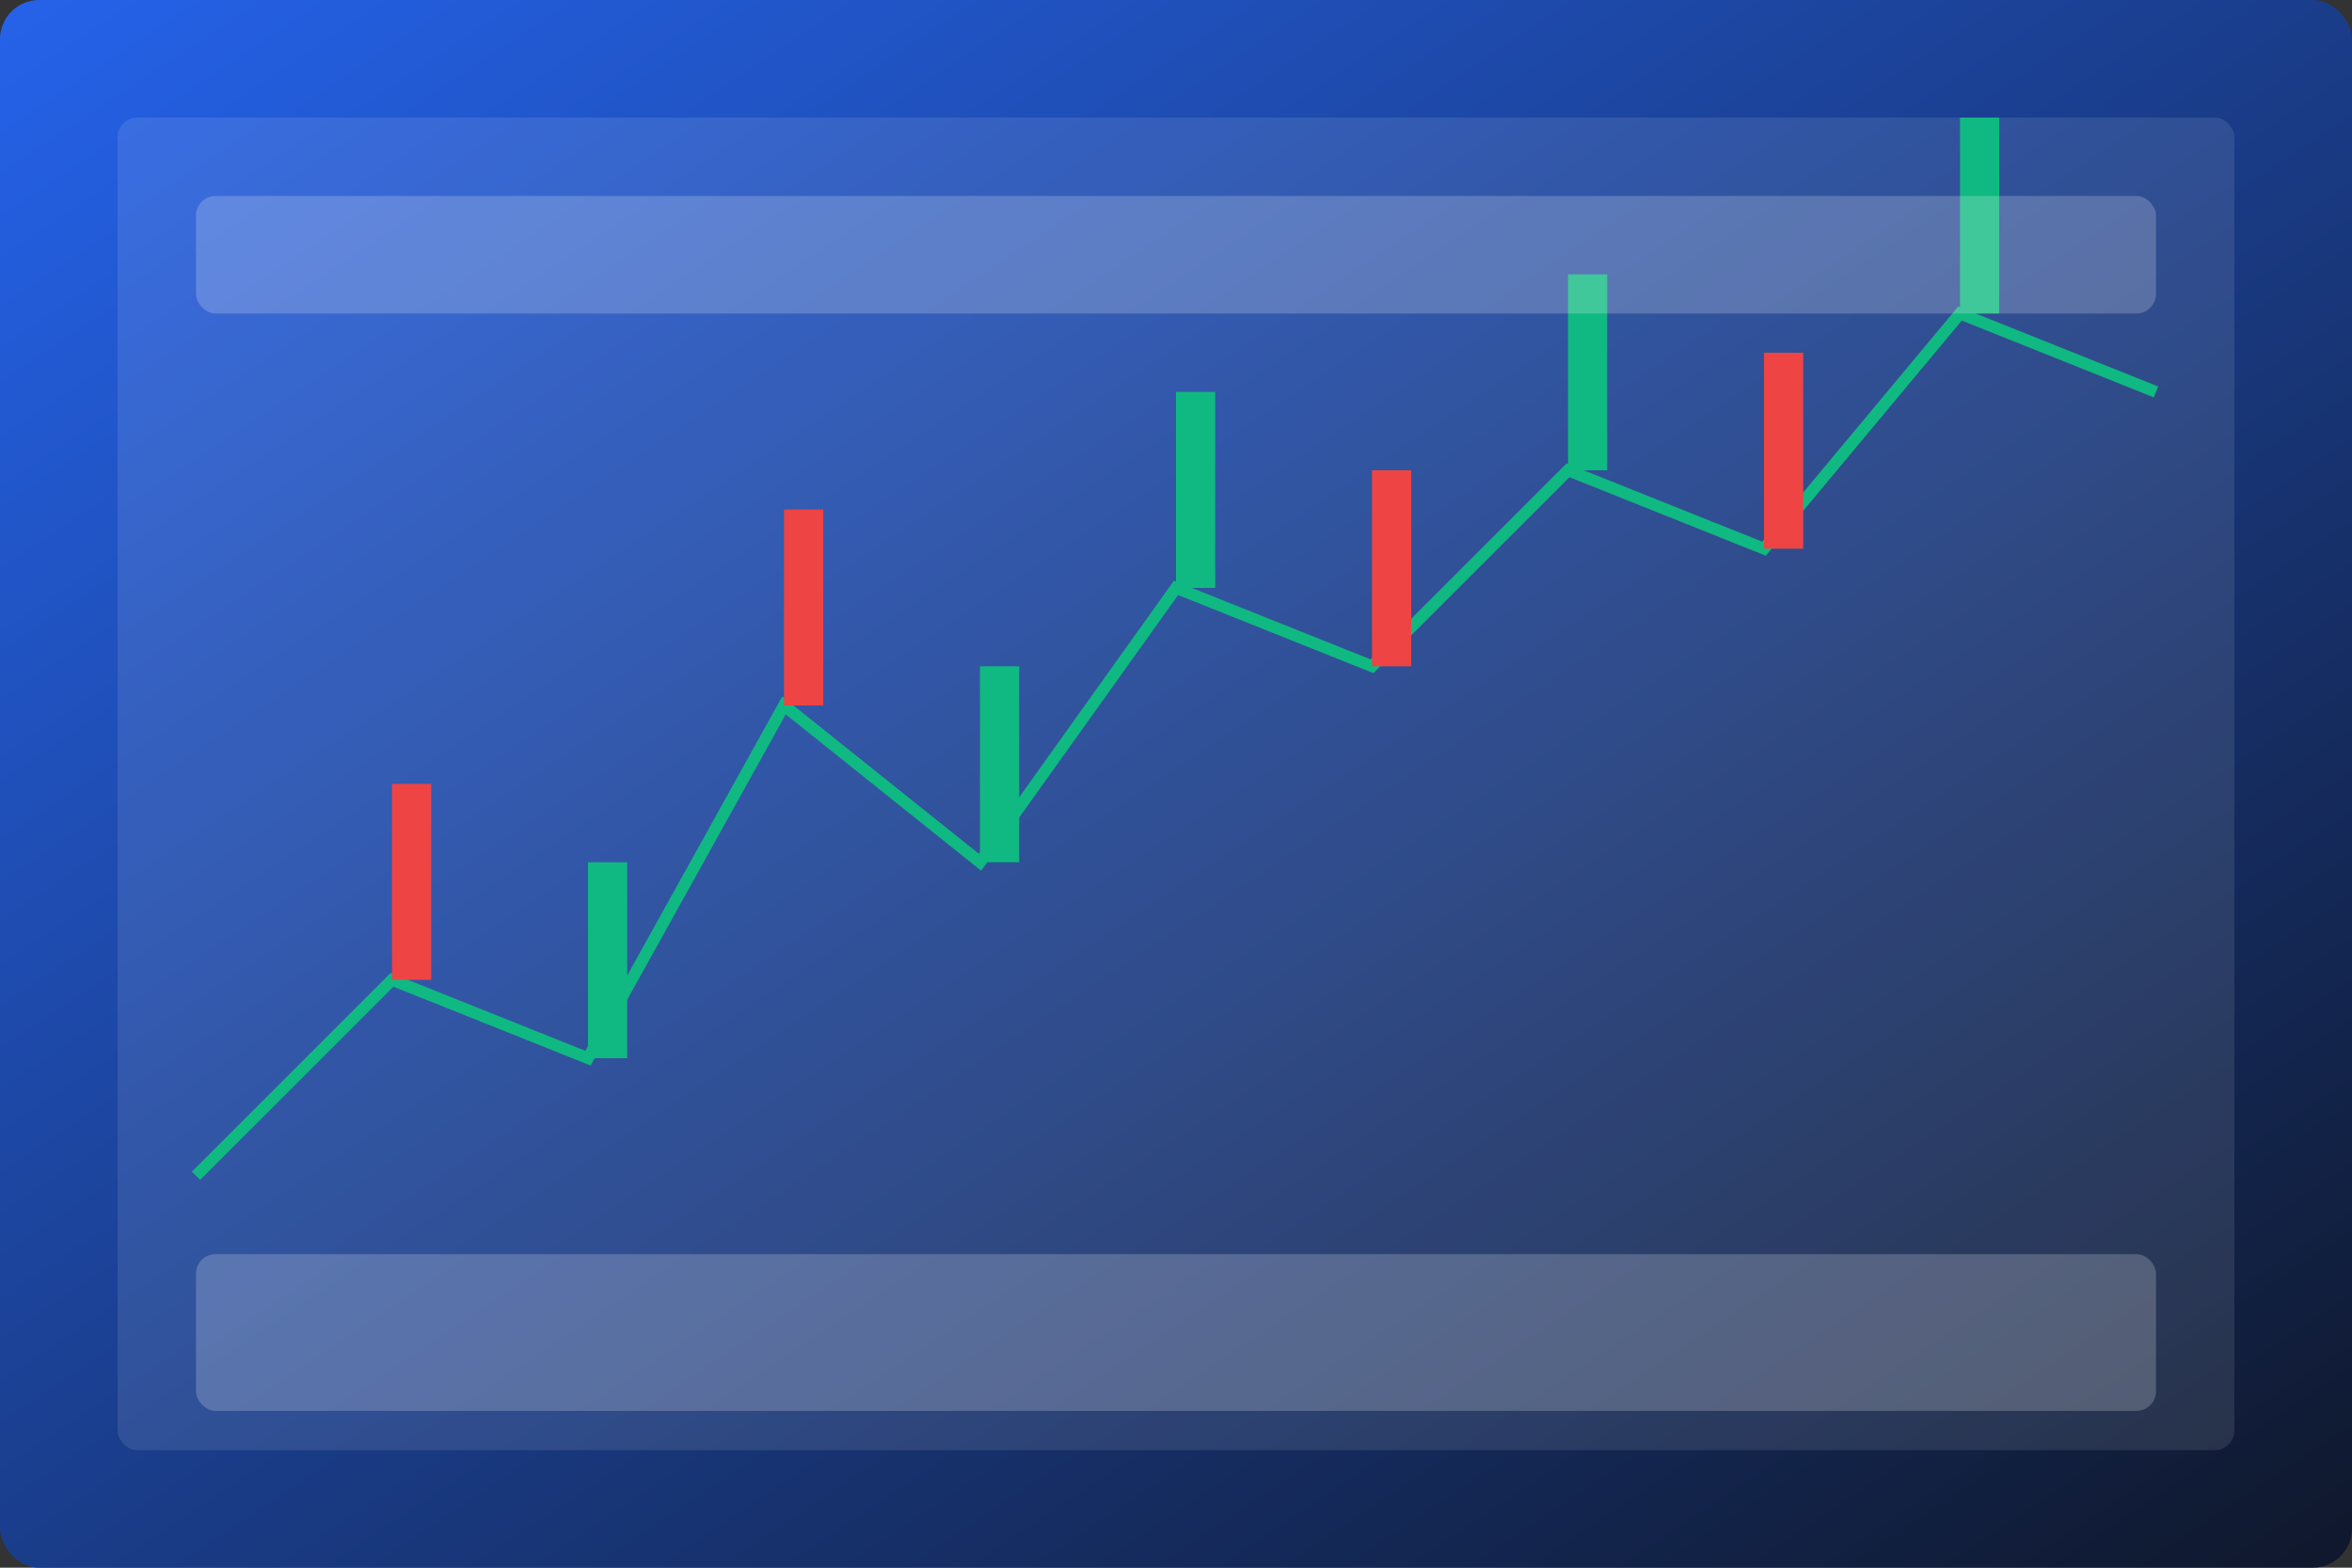 <?xml version="1.0" encoding="UTF-8"?>
<svg width="600px" height="400px" viewBox="0 0 600 400" version="1.1" xmlns="http://www.w3.org/2000/svg" xmlns:xlink="http://www.w3.org/1999/xlink">
    <rect x="0" y="0" width="600" height="400" fill="#333333" stroke="none"/>
    <title>Trading Platform Project</title>
    <defs>
        <linearGradient x1="0%" y1="0%" x2="100%" y2="100%" id="tradingGradient">
            <stop stop-color="#2563eb" offset="0%"></stop>
            <stop stop-color="#0f172a" offset="100%"></stop>
        </linearGradient>
    </defs>
    <g stroke="none" stroke-width="1" fill="none" fill-rule="evenodd">
        <rect fill="url(#tradingGradient)" x="0" y="0" width="600" height="400" rx="10"></rect>
        <!-- Dashboard elements -->
        <rect fill="#FFFFFF" opacity="0.1" x="30" y="30" width="540" height="340" rx="5"></rect>
        <!-- Chart -->
        <polyline stroke="#10b981" stroke-width="3" points="50,300 100,250 150,270 200,180 250,220 300,150 350,170 400,120 450,140 500,80 550,100"></polyline>
        <!-- Price bars -->
        <rect fill="#ef4444" x="100" y="200" width="10" height="50"></rect>
        <rect fill="#10b981" x="150" y="220" width="10" height="50"></rect>
        <rect fill="#ef4444" x="200" y="130" width="10" height="50"></rect>
        <rect fill="#10b981" x="250" y="170" width="10" height="50"></rect>
        <rect fill="#10b981" x="300" y="100" width="10" height="50"></rect>
        <rect fill="#ef4444" x="350" y="120" width="10" height="50"></rect>
        <rect fill="#10b981" x="400" y="70" width="10" height="50"></rect>
        <rect fill="#ef4444" x="450" y="90" width="10" height="50"></rect>
        <rect fill="#10b981" x="500" y="30" width="10" height="50"></rect>
        <!-- Data panels -->
        <rect fill="#FFFFFF" opacity="0.2" x="50" y="320" width="500" height="40" rx="5"></rect>
        <rect fill="#FFFFFF" opacity="0.2" x="50" y="50" width="500" height="30" rx="5"></rect>
    </g>
</svg>

